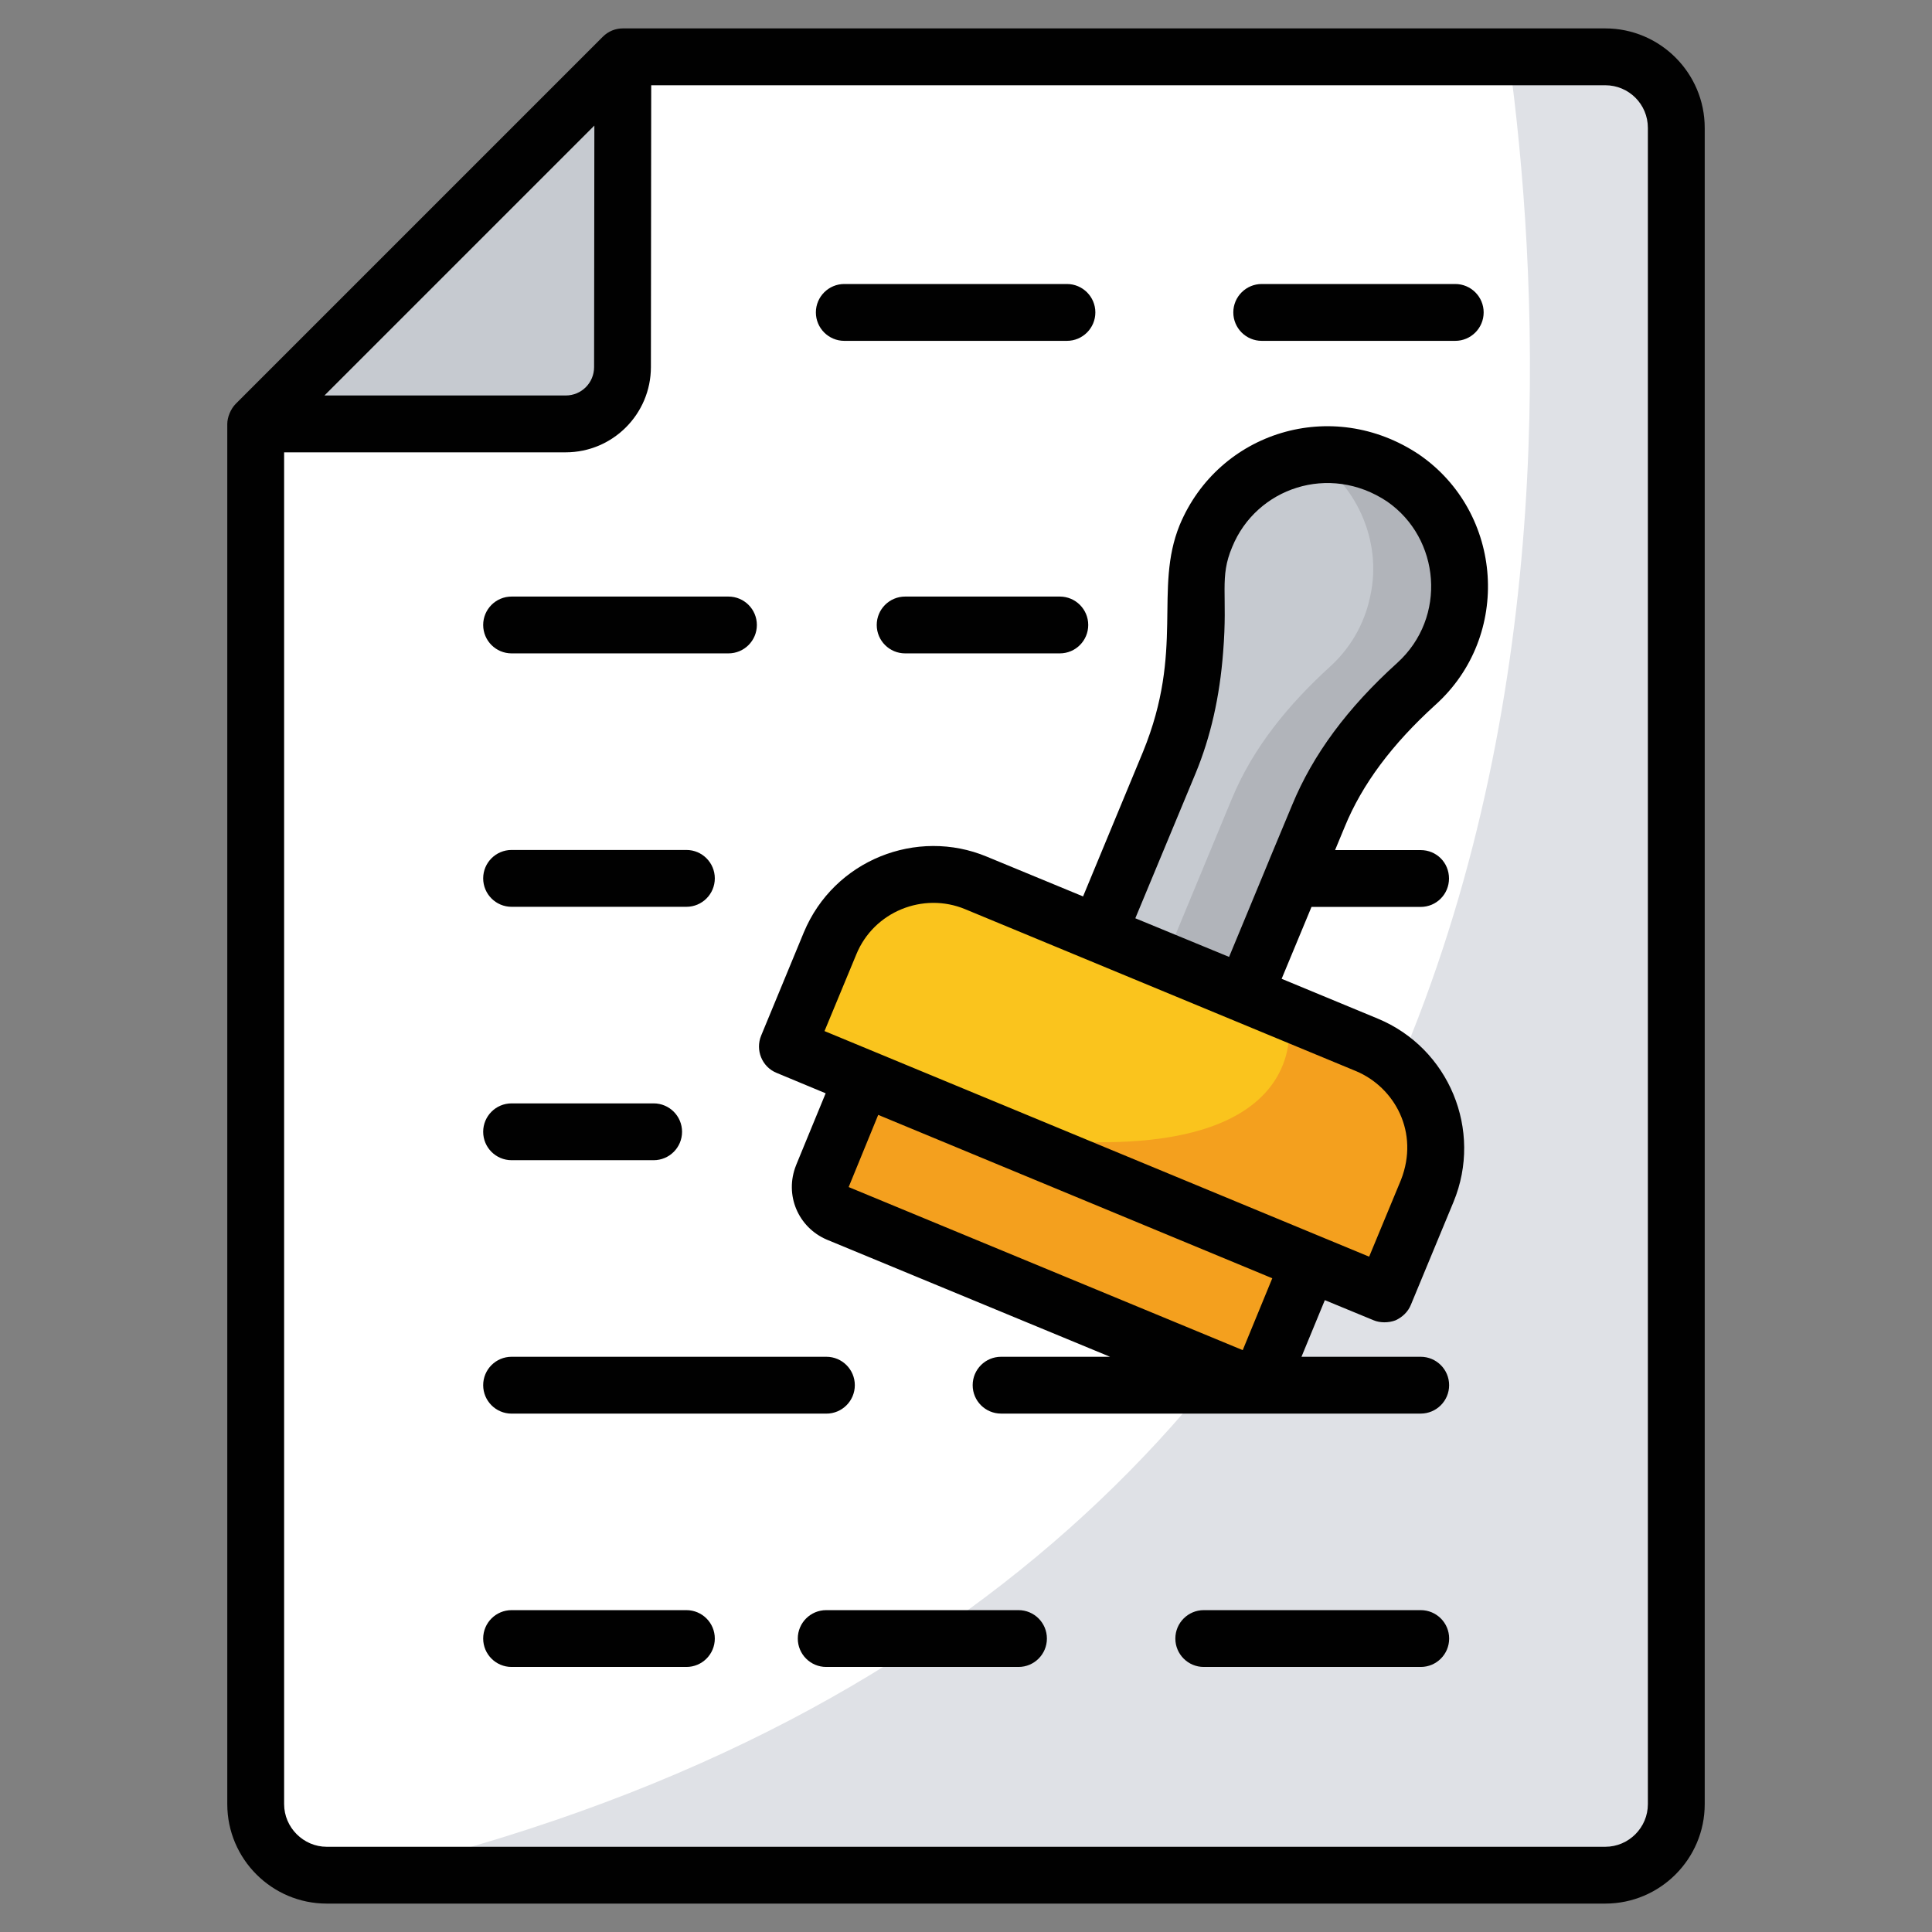 <svg width="64" height="64" viewBox="0 0 64 64" fill="none" xmlns="http://www.w3.org/2000/svg">
<rect x="0" y="0" width="64" height="64" fill="#808080" stroke="none"/>
<path d="M55.532 4.232V59.761C55.532 61.061 54.478 62.114 53.178 62.114H10.826C9.526 62.114 8.473 61.061 8.473 59.761V14.039L20.633 1.879H53.179C54.478 1.879 55.532 2.932 55.532 4.232Z" fill="white"/>
<path d="M55.535 4.234V59.763C55.535 61.062 54.481 62.116 53.182 62.116H10.829C9.521 62.116 8.477 61.062 8.477 59.763V14.041L20.637 1.881H53.182C54.481 1.881 55.535 2.935 55.535 4.234Z" fill="white"/>
<path d="M55.537 4.234V59.763C55.537 61.062 54.483 62.116 53.184 62.116H12.045C52.713 52.544 51.904 15.998 49.984 1.881H53.184C54.483 1.881 55.537 2.935 55.537 4.234Z" fill="#DFE1E6"/>
<path d="M20.633 1.879L20.623 12.156C20.623 13.192 19.786 14.039 18.741 14.039H8.473L20.633 1.879Z" fill="#C6CAD0"/>
<path d="M39.947 17.757C39.703 18.346 39.605 18.949 39.624 19.543C39.684 21.497 39.478 23.454 38.73 25.262L36.383 30.928L41.225 32.934L43.673 27.026C44.378 25.323 45.557 23.891 46.922 22.651C47.57 22.068 48.058 21.277 48.256 20.32C48.626 18.629 47.91 16.819 46.481 15.84C44.098 14.219 40.987 15.247 39.947 17.757Z" fill="#C6CAD0"/>
<path d="M48.253 20.318C48.056 21.278 47.576 22.069 46.926 22.652C45.562 23.895 44.376 25.325 43.67 27.029L41.223 32.93L38.578 31.838L40.809 26.455C41.515 24.751 42.7 23.321 44.065 22.078C44.705 21.495 45.195 20.704 45.392 19.744C45.807 17.887 44.877 15.942 43.369 15.104C44.404 14.954 45.505 15.17 46.484 15.838C47.915 16.817 48.63 18.624 48.253 20.318Z" fill="#B1B4BA"/>
<path d="M47.28 39.447L45.866 42.862L26.08 34.667L27.495 31.252C28.277 29.364 30.441 28.467 32.329 29.249L45.278 34.613C47.166 35.395 48.062 37.559 47.28 39.447Z" fill="#FAC41D"/>
<path d="M47.282 39.443L45.861 42.86L33.173 37.608L33.164 37.599C44.082 39.039 42.651 33.523 42.651 33.523L45.277 34.615C47.169 35.396 48.063 37.561 47.282 39.443Z" fill="#F4A01E"/>
<path d="M43.368 41.829L42.035 45.089C41.836 45.569 41.285 45.798 40.805 45.599L27.751 40.192C27.271 39.993 27.043 39.442 27.242 38.962L28.576 35.701L43.368 41.829Z" fill="#F4A01E"/>
<path d="M53.176 0.941H20.631C20.386 0.941 20.151 1.036 19.972 1.214L7.812 13.374C7.638 13.548 7.529 13.828 7.529 14.043V59.765C7.529 61.581 9.007 63.059 10.823 63.059H53.176C54.993 63.059 56.471 61.581 56.471 59.765V4.236C56.471 2.419 54.993 0.941 53.176 0.941ZM19.689 4.16L19.68 12.16C19.68 12.678 19.266 13.101 18.739 13.101H10.748L19.689 4.16ZM54.588 59.765C54.588 60.537 53.958 61.177 53.176 61.177H10.823C10.052 61.177 9.412 60.537 9.412 59.765V14.984H18.739C20.301 14.984 21.562 13.713 21.562 12.16L21.572 2.824H53.176C53.958 2.824 54.588 3.454 54.588 4.236V59.765Z" fill="#010101"/>
<path d="M41.797 11.291H48.207C48.726 11.291 49.148 10.869 49.148 10.349C49.148 9.83 48.726 9.408 48.207 9.408H41.797C41.277 9.408 40.855 9.83 40.855 10.349C40.855 10.869 41.277 11.291 41.797 11.291Z" fill="#010101"/>
<path d="M27.968 11.291H35.343C35.863 11.291 36.285 10.869 36.285 10.349C36.285 9.83 35.863 9.408 35.343 9.408H27.968C27.449 9.408 27.027 9.83 27.027 10.349C27.027 10.869 27.449 11.291 27.968 11.291Z" fill="#010101"/>
<path d="M35.108 19.762H29.984C29.464 19.762 29.043 20.183 29.043 20.703C29.043 21.223 29.464 21.644 29.984 21.644H35.108C35.628 21.644 36.049 21.223 36.049 20.703C36.049 20.183 35.628 19.762 35.108 19.762Z" fill="#010101"/>
<path d="M16.947 21.644H24.131C24.651 21.644 25.072 21.223 25.072 20.703C25.072 20.183 24.651 19.762 24.131 19.762H16.947C16.427 19.762 16.006 20.183 16.006 20.703C16.006 21.223 16.427 21.644 16.947 21.644Z" fill="#010101"/>
<path d="M16.947 30.039H22.738C23.258 30.039 23.679 29.617 23.679 29.097C23.679 28.578 23.258 28.156 22.738 28.156H16.947C16.427 28.156 16.006 28.578 16.006 29.097C16.006 29.617 16.427 30.039 16.947 30.039Z" fill="#010101"/>
<path d="M16.947 38.433H21.653C22.173 38.433 22.594 38.012 22.594 37.492C22.594 36.972 22.173 36.551 21.653 36.551H16.947C16.427 36.551 16.006 36.972 16.006 37.492C16.006 38.012 16.427 38.433 16.947 38.433Z" fill="#010101"/>
<path d="M16.947 46.828H27.375C27.895 46.828 28.317 46.406 28.317 45.886C28.317 45.367 27.895 44.945 27.375 44.945H16.947C16.427 44.945 16.006 45.367 16.006 45.886C16.006 46.406 16.427 46.828 16.947 46.828Z" fill="#010101"/>
<path d="M47.064 53.338H39.877C39.357 53.338 38.935 53.759 38.935 54.279C38.935 54.799 39.357 55.22 39.877 55.22H47.064C47.584 55.22 48.005 54.799 48.005 54.279C48.005 53.759 47.584 53.338 47.064 53.338Z" fill="#010101"/>
<path d="M33.739 53.338H27.369C26.849 53.338 26.428 53.759 26.428 54.279C26.428 54.799 26.849 55.22 27.369 55.22H33.739C34.259 55.22 34.68 54.799 34.68 54.279C34.68 53.759 34.259 53.338 33.739 53.338Z" fill="#010101"/>
<path d="M22.738 53.338H16.947C16.427 53.338 16.006 53.759 16.006 54.279C16.006 54.799 16.427 55.22 16.947 55.22H22.738C23.258 55.22 23.679 54.799 23.679 54.279C23.679 53.759 23.258 53.338 22.738 53.338Z" fill="#010101"/>
<path d="M45.638 33.742L42.456 32.424L43.445 30.043H47.059C47.586 30.043 48 29.619 48 29.102C48 28.575 47.586 28.16 47.059 28.16H44.226L44.546 27.389C45.12 25.986 46.108 24.659 47.548 23.351C50.085 21.071 49.807 16.983 47.012 15.059C44.132 13.129 40.368 14.3 39.078 17.393C38.212 19.529 39.246 21.522 37.864 24.904L35.878 29.695L32.687 28.377C30.375 27.414 27.627 28.483 26.626 30.89L25.214 34.306C25.016 34.786 25.242 35.342 25.722 35.539L27.351 36.217C27.263 36.429 26.32 38.723 26.372 38.598C25.976 39.587 26.443 40.659 27.388 41.064L36.762 44.941L36.77 44.945H33.162C32.642 44.945 32.221 45.366 32.221 45.886C32.221 46.406 32.642 46.827 33.162 46.827H47.062C47.582 46.827 48.004 46.406 48.004 45.886C48.004 45.366 47.582 44.945 47.062 44.945H43.114L43.115 44.941L43.887 43.069L45.506 43.737C45.707 43.821 45.99 43.829 46.23 43.737C46.456 43.633 46.645 43.455 46.739 43.219L48.151 39.812C49.129 37.44 48 34.72 45.638 33.742ZM39.605 25.619C40.103 24.415 40.405 23.087 40.518 21.6C40.676 19.67 40.385 19.139 40.819 18.118C41.617 16.166 44.032 15.335 45.948 16.612C47.709 17.829 47.947 20.45 46.287 21.958C44.631 23.454 43.492 24.998 42.805 26.664C42.496 27.403 42.256 27.981 42.063 28.443C42.119 28.312 41.855 28.952 40.715 31.699L37.609 30.419L39.605 25.619ZM28.113 39.323C28.152 39.228 29.155 36.777 29.092 36.932C38.497 40.831 41.249 41.972 41.941 42.259C41.942 42.259 41.944 42.26 41.946 42.261C41.945 42.261 41.945 42.261 41.944 42.26C41.954 42.264 41.965 42.269 41.974 42.273C41.966 42.269 41.959 42.267 41.953 42.264C41.964 42.269 41.981 42.276 42.004 42.285C41.996 42.282 41.988 42.278 41.981 42.276C41.999 42.283 42.013 42.289 42.028 42.295C42.053 42.306 42.085 42.319 42.124 42.335C42.122 42.334 42.119 42.333 42.117 42.332C42.131 42.338 42.141 42.342 42.146 42.344C42.151 42.346 42.15 42.346 42.146 42.344L41.167 44.725L28.113 39.323ZM46.409 39.087L45.355 41.629C21.225 31.634 28.905 34.816 27.313 34.156L28.367 31.614C28.948 30.195 30.585 29.541 31.972 30.118C32.983 30.535 44.267 35.211 44.922 35.483C46.198 36.02 47.027 37.509 46.409 39.087Z" fill="#010101"/>
<path d="M42.065 28.443C41.959 28.692 40.703 31.712 42.065 28.443V28.443Z" fill="#010101"/>
<path d="M42.149 42.343C42.14 42.34 42.135 42.337 42.127 42.334C42.137 42.338 42.145 42.342 42.149 42.343Z" fill="#010101"/>
<path d="M41.947 42.26C41.946 42.259 41.944 42.258 41.943 42.258C41.934 42.254 41.937 42.256 41.947 42.26Z" fill="#010101"/>
<path d="M41.977 42.273C41.979 42.274 41.981 42.275 41.984 42.276C41.981 42.275 41.979 42.275 41.977 42.273Z" fill="#010101"/>
</svg>
